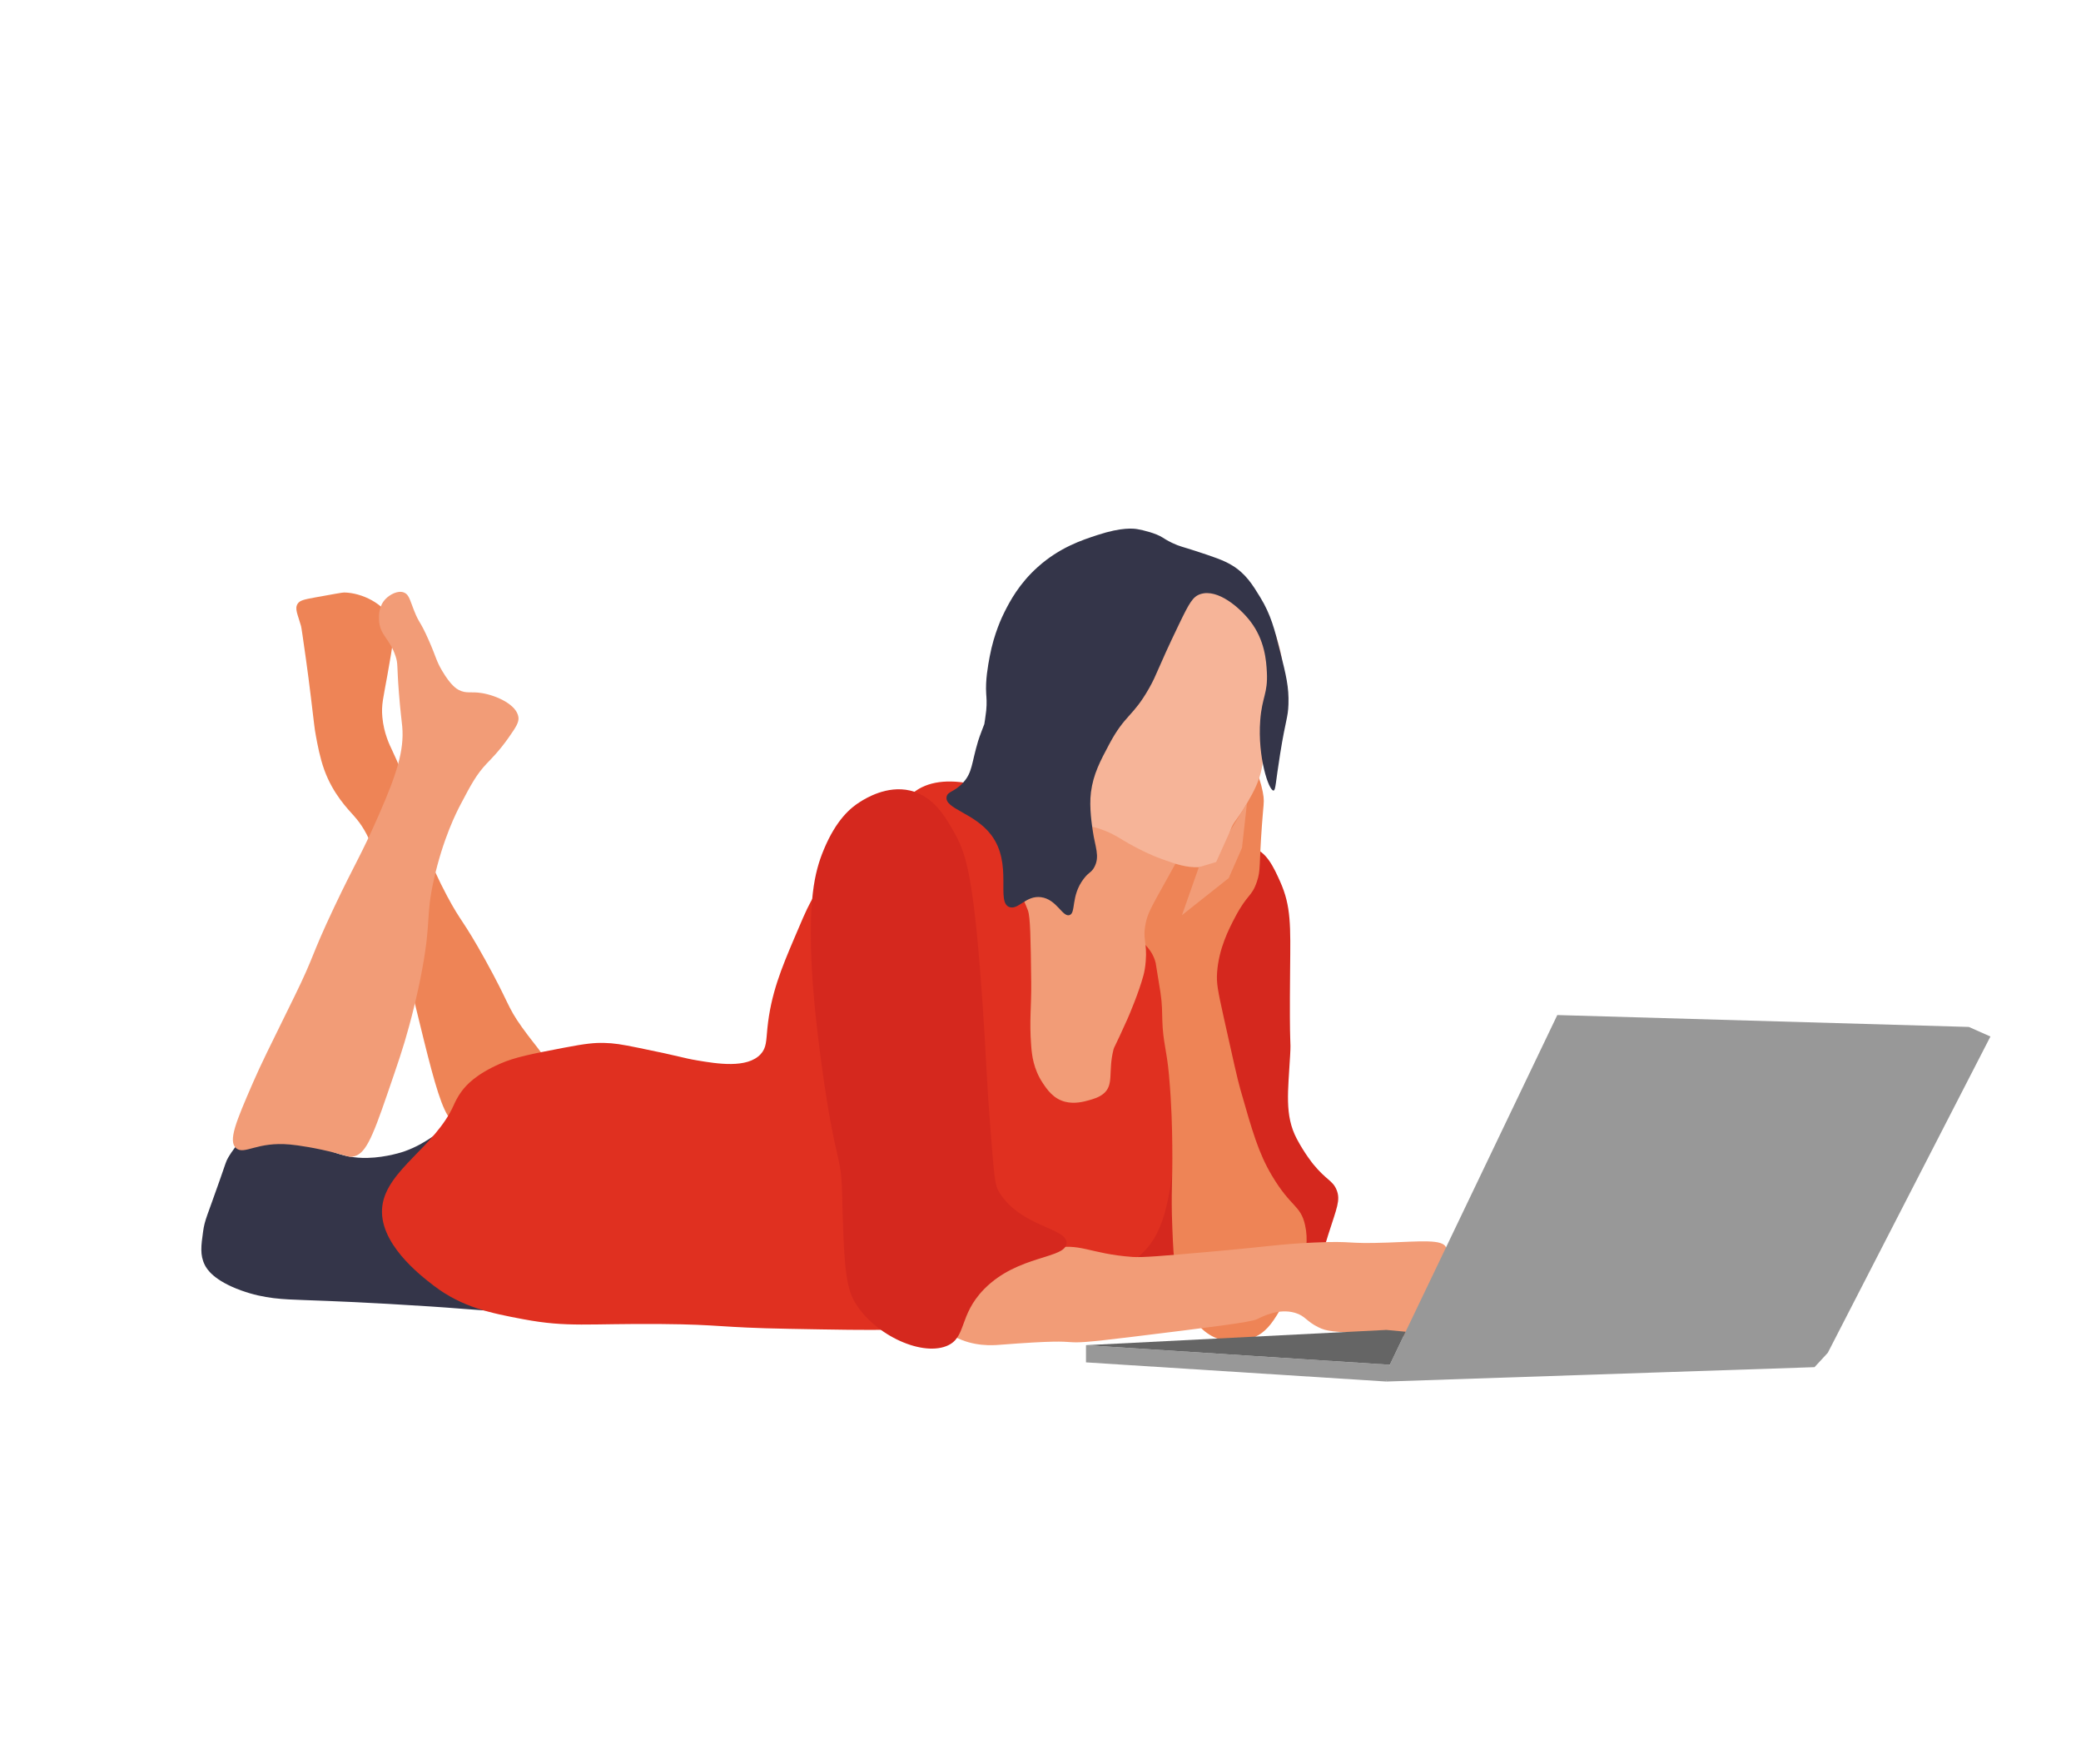 <?xml version="1.0" encoding="utf-8"?>
<!-- Generator: Adobe Illustrator 24.0.0, SVG Export Plug-In . SVG Version: 6.00 Build 0)  -->
<svg version="1.1" xmlns="http://www.w3.org/2000/svg" xmlns:xlink="http://www.w3.org/1999/xlink" x="0px" y="0px"
	 viewBox="0 0 5000 4237.7" style="enable-background:new 0 0 5000 4237.7;" xml:space="preserve">
<style type="text/css">
	.st0{fill:#343549;}
	.st1{fill:#D5281E;}
	.st2{fill:#E03020;}
	.st3{fill:#EE8456;}
	.st4{fill:#F29C77;}
	.st5{fill:#F6B498;}
	.st6{fill:#989898;}
	.st7{fill:#656565;}
	.st8{fill:#94CCE8;}
	.st9{fill:#F1B480;}
	.st10{fill:#F4C7A1;}
	.st11{fill:none;}
</style>
<g id="Слой_1">
</g>
<g id="Слой_2">
	<path class="st0" d="M547.83,2781.89c-4.85,8.57-4.66,10.05-19.94,53.72c-30.47,87.12-35.96,94.8-39.87,122.8
		c-4.79,34.31-7.91,56.64,3.99,80.59c4.84,9.73,20.88,37.3,87.72,61.4c55.7,20.08,100.61,21.16,151.52,23.02
		c71.84,2.63,148.94,5.35,303.04,15.35c107.83,7,188.35,17.08,190.39,7.25c2.21-10.65-94.52-11.1-150.51-80.16
		c-32.36-39.91-53.52-105.55-52.12-168.52c0.08-3.48,0.2-6.19,0.29-8.01c4.52-97.95,63.01-162.43,47.85-172.69
		c-10.87-7.35-37.46,28.11-99.68,49.89c0,0-40.69,14.24-87.72,15.35c-126.74,2.98-173.49-100.77-251.2-76.75
		C583.71,2719.94,551.96,2774.59,547.83,2781.89z"/>
	<path class="st1" d="M3075.81,2118.01c26.53,59.16,24.98,106.42,23.92,211.06c-2.11,209.69,2.72,158.06,0,207.22
		c-4.72,85.19-13.86,143.02,15.95,199.55c18.94,35.92,39.87,61.4,39.87,61.4c31.66,38.54,46.51,38.6,55.82,61.4
		c10.05,24.6,0.46,43.38-19.94,107.45c-29.83,93.72-20.64,93.75-31.9,111.29c-62.73,97.72-344.58,100.63-410.7-15.35
		c-23.64-41.47-18.03-95.2-15.95-115.12c6.46-61.85,34.61-104.86,47.85-126.64c0,0,66.64-109.61,95.7-276.3
		c31.56-181.04-63.11-226.81-7.97-364.56c28.01-69.97,89.08-149.71,139.56-141.99C3042,2042.62,3061.43,2085.94,3075.81,2118.01z"/>
	<path class="st2" d="M2641.19,3063.94c12.81-2.66,54.08-11.73,92.92-43.76c60.65-50.02,78.02-125.23,92.49-301.61
		c14.27-173.95,21.93-261.01,13.96-305.08c-58.62-323.78-463.58-602.61-626.01-521.89c-61.07,30.35-74.63,103.27-99.68,237.92
		c-23.59,126.81-82.53,448.43,123.61,709.93C2253.96,2859.1,2449.91,3103.69,2641.19,3063.94z"/>
	<path class="st3" d="M2792.71,2451.87c1.54,51.84,10.46,69.55,15.95,130.47c6.67,74.1,7.5,130.86,7.97,168.85
		c1.14,91.05-3.43,110.15,0,195.71c2.03,50.59,3.05,75.88,7.97,99.77c10,48.5,29.39,142.48,99.68,168.85
		c45.45,17.05,89.36-2.74,91.71-3.84c22.06-10.33,38.17-27.16,59.81-65.24c39.55-69.57,75.73-133.21,59.81-203.38
		c-11.02-48.59-33.64-41.31-79.75-118.96c-31.97-53.83-46.56-104.96-75.76-207.22c-6.94-24.29-17.92-73.76-39.87-172.69
		c-14.81-66.74-17.65-82.55-15.95-107.45c3.95-57.8,28.29-104.86,43.86-134.31c29.3-55.43,39.34-47.23,51.84-84.42
		c9.49-28.24,4.77-36.15,11.96-134.31c3.87-52.82,5.51-54.27,3.99-69.07c-2.88-28.08-24.82-100.86-51.84-111.29
		c-76-29.35-312.34,386.49-246.31,453.2c6.72,6.79,31.34,24.88,38.97,57.18c0.18,0.74,0.14,0.65,2.03,12.5
		c6.54,40.86,8.31,50.57,9.58,59.06C2792.53,2413.02,2792.12,2432.06,2792.71,2451.87z"/>
	<path class="st4" d="M2469.73,2187.09c5.93,15.81,6.69,68.31,7.97,172.69c0.72,58.33-4.9,91.25,0,153.5
		c1.65,21.02,5.03,54.67,27.93,88.97c10.61,15.9,25.44,37.41,53.23,44.64c23.25,6.05,46.1-0.36,57.03-3.43
		c10.82-3.04,24.49-6.88,35.22-15.66c26.25-21.46,10.72-52.62,24.18-105.88c2.04-8.08,0.55-0.05,33.67-73.87
		c4.68-10.43,27.11-63.49,38.14-103.8c2.63-9.61,4.59-20.46,5.72-34.35c3.87-47.42-8.25-52.17,0-92.1
		c4.84-23.43,11.96-36.04,51.84-107.45c33.2-59.46,49.76-89.41,47.85-99.77c-9.06-49.12-104.96-93.92-187.41-80.59
		c-99.95,16.16-187.38,118.94-187.41,118.96c9.47-13.96-20.78,27.01-27.91,42.21C2435.67,2121.24,2456.67,2152.25,2469.73,2187.09z"
		/>
	<path class="st5" d="M2685.05,2010.56c9.92,5.75,19.75,12.37,39.87,23.02c15.41,8.16,38.23,20.14,67.78,30.7
		c33.52,11.98,56.61,20.23,87.72,19.19c21.9-0.73,48.89-1.64,63.8-19.19c15.39-18.12-0.26-32.62,11.96-69.07
		c7.41-22.11,15.02-22.3,39.87-65.24c7.63-13.17,16.69-28.83,23.92-46.05c23.32-55.5,8.51-81.78,27.91-141.99
		c9-27.92,17.6-39.08,23.92-53.72c40.84-94.53-30.27-292.78-155.51-318.51c-112.74-23.17-216.23,104.39-259.18,157.34
		c-140.05,172.63-153.45,407.96-87.72,445.14C2591.66,1984.77,2629.96,1978.63,2685.05,2010.56z"/>
	<path class="st4" d="M2226.51,3123.42c-10.35,22.44,25.75,65.91,67.78,88.26c45.29,24.08,91.47,20.44,107.66,19.19
		c258.82-20.05,87.74,9.25,318.99-19.19c189.29-23.28,283.94-34.92,299.05-42.21c14.19-6.85,52.51-26.98,91.71-15.35
		c24.81,7.36,26.29,19.95,55.82,34.54c21.68,10.71,34.48,10.07,111.65,15.35c93.42,6.4,101.37,9.12,115.99,0.79
		c12.55-7.14,24.21-31.1,47.54-79c0,0,13.88-28.51,30.42-85.87c2.26-7.83,6.18-22.4,2.08-40.15c-0.4-1.73-0.59-2.6-0.79-3.06
		c-8.42-19.92-61.72-14.26-139.41-11.45c-107,3.88-77.57-4.65-179.43,0c-85.11,3.89-97.25,8.8-259.18,23.02
		c-100.72,8.85-151.57,13.23-175.44,11.51c-104.69-7.55-126.74-35.97-195.38-19.19c-43.6,10.66-64.96,29.53-119.62,30.7
		c-21.13,0.45-36.7-1.97-55.82,7.68c-27.24,13.73-24.6,33.24-51.84,53.72C2263.6,3118.8,2234.67,3105.72,2226.51,3123.42z"/>
	<path class="st3" d="M723.28,1504.02c-7.82-27.73-16-41.81-7.97-53.72c5.35-7.95,14.63-10.05,43.86-15.35
		c42.58-7.72,63.87-11.58,67.78-11.51c42.53,0.71,96.83,26.74,115.63,69.07c7.87,17.72,1.37,55.55-11.96,130.47
		c-9.65,54.27-14.68,70.14-11.96,99.77c3.58,38.95,17.34,66.8,23.92,80.59c63.47,132.97,47.7,191.63,131.58,349.21
		c34.47,64.75,37.41,55.37,91.71,153.5c58.61,105.92,51.79,110.72,87.72,161.17c37.94,53.28,70.26,82.62,59.81,99.77
		c-11.19,18.37-53.55-6.56-99.68,19.19c-20.12,11.23-19.22,19.97-63.8,65.24c-30.22,30.69-45.33,46.04-51.84,46.05
		c-42.41,0.08-70.28-175.32-151.52-487.36c-42.33-162.59-58.95-207.85-95.7-249.43c-15.11-17.09-50.77-52.98-71.77-111.29
		c-10.33-28.69-16.15-60.15-19.94-80.59c-4.07-21.97-3.9-26.81-11.96-92.1c-4.52-36.62-7.42-60.06-11.96-92.1
		C727.98,1533.44,724.36,1507.85,723.28,1504.02z"/>
	<polygon class="st6" points="3741.7,2438.66 3331,3296.11 3331,3319.13 4359.74,3284.6 4391.63,3250.06 4782.39,2490.24 
		4730.56,2467.22 	"/>
	<path class="st6" d="M2609.29,3231.83v41.25l721.71,46.05c2.76-13.44,5.52-26.87,8.28-40.31
		C3095.95,3263.16,2852.62,3247.5,2609.29,3231.83z"/>
	<path class="st7" d="M3331,3195.13l-721.71,36.7c243.33,15.66,486.66,31.33,729.99,46.99c12.67-26.45,25.34-52.9,38.01-79.35
		C3361.86,3198.03,3346.43,3196.58,3331,3195.13z"/>
	<path class="st0" d="M2274.35,1914.63c2.4-13.93,18.68-11.16,39.87-34.54c22.48-24.8,19.65-45.61,35.89-99.77
		c3.32-11.09,14.93-40.78,14.94-40.79c0,0,3.22-19.58,4.5-32.16c1.9-18.73,0.52-32.37,0-40.23c-2.18-33.21,4.22-67.41,8.48-90.21
		c10.3-55.07,29.84-95.55,35.89-107.45c12.63-24.87,34.54-67.04,79.75-107.45c52.49-46.92,105.43-64.28,143.54-76.75
		c59.05-19.32,87.13-15.45,95.77-13.98c13.75,2.34,44.65,9.87,60.6,20.24c1.85,1.2,10.42,6.92,23.06,12.93
		c18.27,8.68,25.44,9.22,55.82,19.19c43.73,14.35,67.05,22,87.72,34.54c33.15,20.11,49.4,46.69,67.78,76.75
		c25.68,42,34.49,77.15,47.85,130.47c14.11,56.34,21.35,85.21,19.94,126.64c-1.13,33.16-6.46,34.93-19.94,118.96
		c-11.1,69.2-10.68,87.9-15.95,88.26c-11.07,0.76-38.67-80.12-31.9-168.85c4.31-56.43,18.56-64.24,15.95-115.12
		c-1.38-26.87-4.62-76.97-39.87-122.8c-24.8-32.24-77.98-78.67-119.62-65.24c-18.43,5.94-26.87,21.12-51.84,72.91
		c-53.68,111.37-51.66,118.01-71.77,153.5c-39.26,69.27-57.5,62.54-95.7,134.31c-21.76,40.87-38.17,71.72-43.86,115.12
		c-4.87,37.15,3.05,83.46,4.26,92.31c5.25,38.27,18.01,61.89,3.71,88.05c-7.41,13.55-12.52,11.06-25.09,27.38
		c-32.13,41.7-18.09,82.99-34.72,87.75c-16.87,4.83-30.37-37.98-67.96-43.09c-36.22-4.93-54.24,30.66-75.58,23.91
		c-34.18-10.82,8.77-103.14-44.21-173.32C2341.49,1952.89,2269.42,1943.21,2274.35,1914.63z"/>
	<path class="st4" d="M910.68,1488.67c-0.36-9.46-0.9-32.74,15.95-49.89c10.19-10.37,29.16-20.95,43.86-15.35
		c11.87,4.52,14.03,16.94,23.92,42.21c13.4,34.23,13.94,23.01,35.89,72.91c18.37,41.78,17.27,48,31.9,72.91
		c21.06,35.84,35.64,43.88,39.87,46.05c19.15,9.82,28.69,3.2,55.82,7.67c35.48,5.85,83.29,27.73,87.72,57.56
		c1.89,12.74-6.69,25.3-23.92,49.89c-22.17,31.63-42.38,51.46-51.84,61.4c-25.2,26.49-38.06,50.91-63.8,99.77
		c-8.59,16.31-41.82,81.13-63.8,180.36c-19.74,89.12-5.89,95.32-27.91,214.9c-11.46,62.24-24.39,110.42-31.9,138.15
		c-13.75,50.81-26.58,87.57-51.84,161.17c-37.59,109.55-53.47,145.84-83.45,150.51c-8.64,1.35-11.15-1.07-39.93-8.59
		c-47.91-12.52-90.41-18.75-110.29-20.61c-79.19-7.42-109.33,25.4-129.18,9.16c-20.59-16.85-0.72-63.91,39.87-157.34
		c20.41-46.97,38.54-82.66,99.68-207.22c49.75-101.36,38.04-93.01,95.7-214.9c50.42-106.59,64.25-123.28,107.66-222.57
		c41.77-95.55,60.88-153.11,55.82-211.06c-1.19-13.7-4.48-35.85-7.97-80.59c-5.33-68.08-1.85-69.47-7.97-88.26
		C936.03,1532.34,912.15,1526.96,910.68,1488.67z"/>
	<polygon class="st4" points="2880.43,2083.47 2839.92,2198.62 2952.2,2109.66 2944.23,2064.29 	"/>
	<path class="st4" d="M2952.2,2109.66l31.9-72.75l11.96-106.93l-39.87,65.24c-16.57,36.83-33.15,73.66-49.72,110.49
		C2921.71,2107.02,2936.96,2108.34,2952.2,2109.66z"/>
	<path class="st2" d="M1907.52,2256.16c-29.35,69.36-55.51,131.19-63.8,214.9c-2.97,30.01-2,46.17-15.95,61.4
		c-32.34,35.3-105.81,23-151.52,15.35c-38.02-6.36-35.22-8.8-143.54-30.7c-38.97-7.88-57.01-11-81.74-11.51
		c-22.35-0.46-42.9,1.35-95.7,11.51c-78.4,15.08-117.6,22.62-153.51,38.37c-58.73,25.76-81.54,51.7-91.71,65.24
		c-11.83,15.75-17.67,29.44-19.94,34.54c-44.03,99.12-160.19,155.27-171.46,241.76c-11.51,88.4,91.9,167.6,123.61,191.87
		c68.06,52.12,136.82,65.84,215.32,80.59c107.21,20.14,153.43,10.02,330.95,11.51c146.78,1.23,135.05,8.32,307.03,11.51
		c217.58,4.04,326.36,6.06,354.72-14.1c220.82-156.93-148.56-1065.39-270.99-1045.04
		C1957.98,2136.91,1941.16,2176.66,1907.52,2256.16z"/>
	<path class="st1" d="M2186.63,1899.28c-55.69-12.92-106.34,18.6-119.62,26.86c-22.89,14.25-57.54,42.56-87.72,115.12
		c-22.51,54.13-38.28,122.65-27.91,299.32c1.29,21.95,5.96,96.24,23.92,226.41c31.6,228.9,45.32,203.15,47.85,295.48
		c4.01,146.62,5.72,219.94,27.91,260.95c43.03,79.51,159.04,135.69,222.66,110.61c49.81-19.64,28.4-73.65,91.24-137.35
		c81.15-82.26,195.53-71.94,197.69-109.88c2.11-37.09-107.77-37.95-160.72-120.49c-11.85-18.47-12.66-31.19-23.92-176.52
		c-5.82-75.09-7.19-115.78-11.96-195.71c-1.61-26.95-5.82-96.91-11.96-172.69c-18.11-223.44-34.87-273.64-59.81-318.51
		C2272.35,1963.43,2242.96,1912.35,2186.63,1899.28z"/>
	<path class="st8" d="M3290.25,3316.53"/>
	<path class="st6" d="M3340.27,3225.56"/>
	<path class="st9" d="M3444.59,2997"/>
	<path class="st10" d="M2503.36,2078.22"/>
	<path class="st3" d="M2729.69,2984.73"/>
	<rect class="st11" width="5000" height="4237.7"/>
</g>
</svg>
